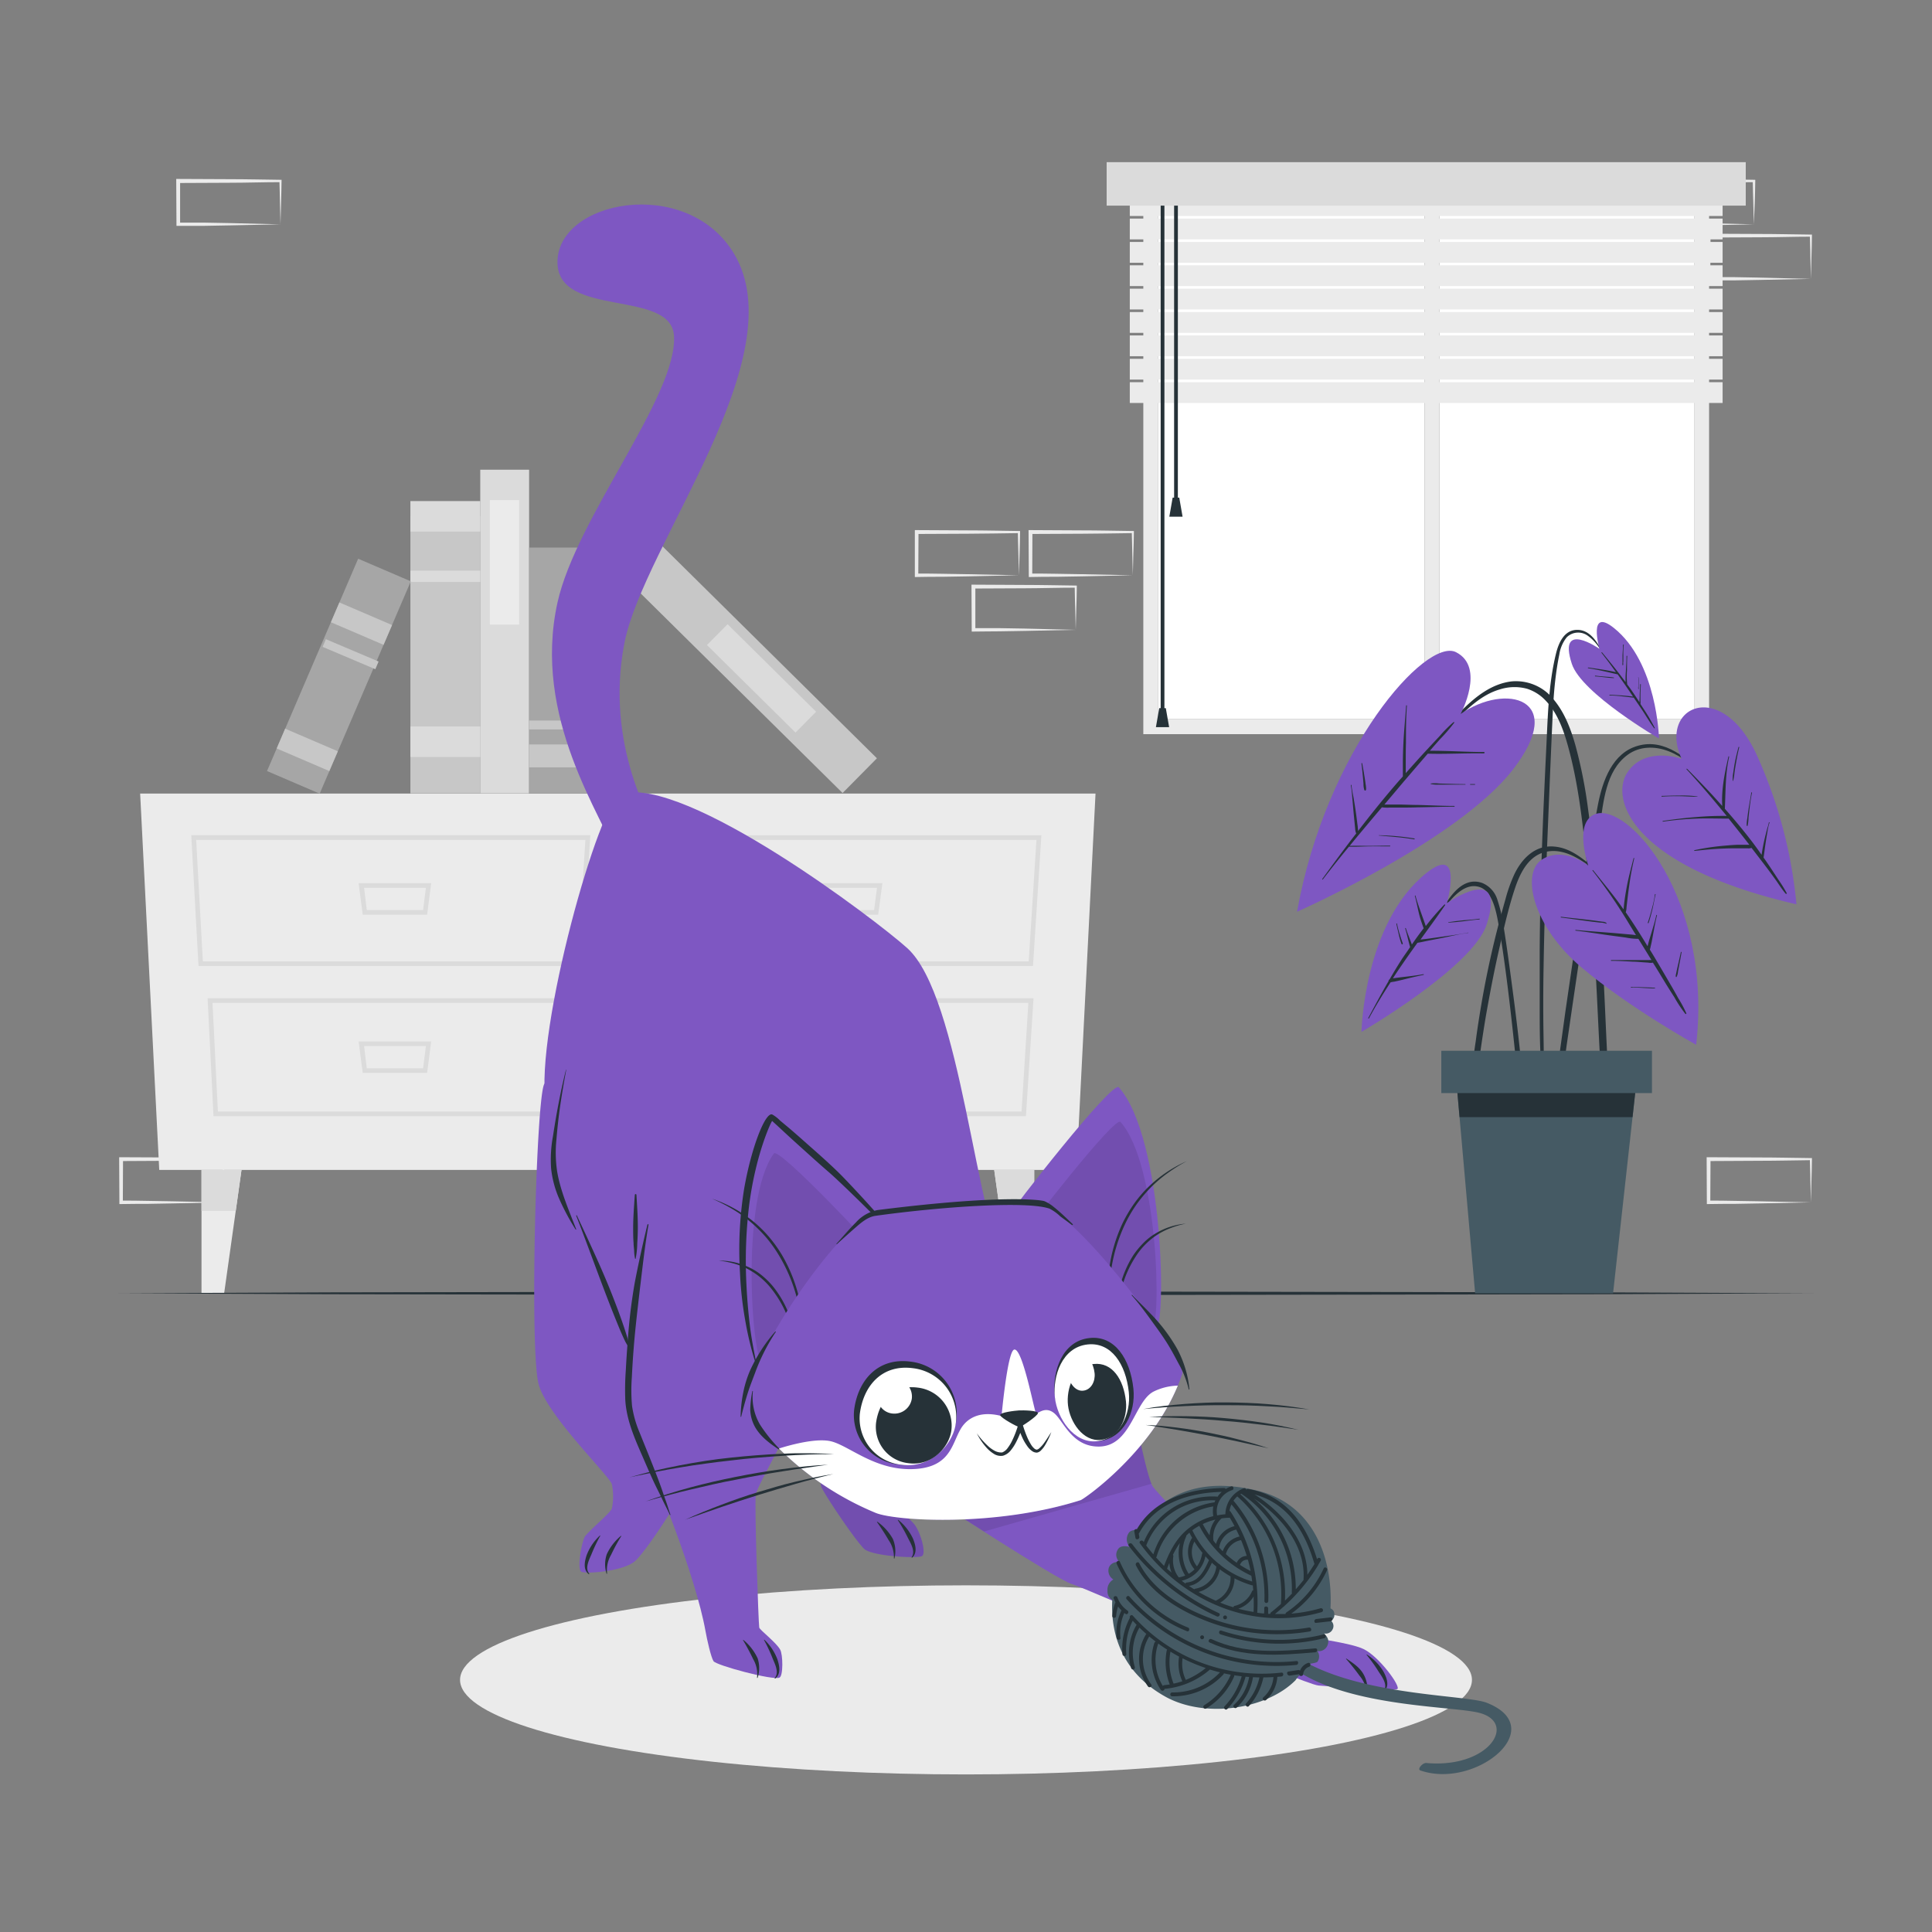 <svg xmlns="http://www.w3.org/2000/svg" viewBox="0 0 500 500"><rect x="0" y="0" width="500" height="500" fill="#808080" stroke="none"/><g id="freepik--background-complete--inject-29"><path d="M72.59,297.06l-13.12.27-6.66.12c-2.23,0-4.47,0-6.7.05h-.44v-.45l-.06-11.19v-.51h.5l13.24.06c4.42,0,8.83.11,13.24.16h.28v.27c0,1.9-.09,3.78-.13,5.65Zm0,0-.14-5.66c0-1.86-.11-3.7-.13-5.53l.27.27c-4.41.05-8.82.16-13.24.16l-13.24.07.5-.5,0,11.19-.45-.45c2.18,0,4.36,0,6.55.06l6.58.11Z" style="fill:#ebebeb"></path><path d="M57.82,311.17l-13.12.27-6.66.12c-2.23,0-4.47,0-6.7.05H30.9v-.45L30.84,300v-.51h.5l13.24.06c4.41,0,8.83.11,13.24.16h.28V300c0,1.9-.08,3.78-.13,5.65Zm0,0-.14-5.66c0-1.86-.11-3.7-.13-5.53l.27.27c-4.41.05-8.83.16-13.24.16l-13.24.07.5-.5-.05,11.19-.45-.45c2.18,0,4.36,0,6.55.06l6.58.11Z" style="fill:#ebebeb"></path><path d="M293.17,148.88l-13.12.28-6.66.11c-2.23,0-4.47,0-6.7.06h-.44v-.45l-.06-11.19v-.5h.5l13.24.07c4.42,0,8.83.11,13.24.16h.28v.27c0,1.9-.09,3.79-.14,5.66Zm0,0-.14-5.65c0-1.86-.11-3.71-.13-5.54l.27.28c-4.41.05-8.82.15-13.24.16l-13.24.06.5-.5-.05,11.19-.45-.44c2.18,0,4.36,0,6.55.05l6.58.11Z" style="fill:#ebebeb"></path><path d="M278.4,163l-13.12.28-6.66.11c-2.23.05-4.47,0-6.7.06h-.44V163l-.06-11.19v-.5h.5l13.24.07c4.41,0,8.83.11,13.24.16h.28v.27c0,1.9-.08,3.79-.13,5.66Zm0,0-.14-5.65c-.05-1.86-.11-3.71-.13-5.54l.27.28c-4.41,0-8.83.15-13.24.16l-13.24.06.5-.5,0,11.19-.45-.44c2.18,0,4.36,0,6.55,0l6.58.11Z" style="fill:#ebebeb"></path><path d="M263.69,148.88l-13.13.28-6.66.11c-2.22,0-4.46,0-6.69.06h-.45v-.45l0-11.19v-.5h.5l13.24.07c4.41,0,8.82.11,13.24.16H264v.27c0,1.9-.09,3.79-.13,5.66Zm0,0-.14-5.65c-.05-1.86-.12-3.71-.14-5.54l.28.28c-4.42.05-8.83.15-13.24.16l-13.24.06.5-.5-.06,11.19-.44-.44c2.18,0,4.35,0,6.54.05l6.58.11Z" style="fill:#ebebeb"></path><path d="M468.66,311.17l-13.13.27-6.66.12c-2.22,0-4.46,0-6.69.05h-.45v-.45L441.68,300v-.51h.5l13.24.06c4.41,0,8.83.11,13.24.16h.27V300c0,1.9-.08,3.78-.13,5.65Zm0,0-.14-5.66c0-1.86-.12-3.7-.13-5.53l.27.27c-4.41.05-8.83.16-13.24.16l-13.24.07.5-.5-.06,11.19-.44-.45c2.18,0,4.36,0,6.54.06l6.58.11Z" style="fill:#ebebeb"></path><path d="M453.89,58.06l-13.13.27-6.66.12c-2.22,0-4.46,0-6.69,0H427v-.44l0-11.19v-.51h.51l13.24.06c4.41,0,8.82.11,13.24.16h.27v.27c0,1.89-.09,3.78-.13,5.65Zm0,0-.14-5.66c-.05-1.86-.12-3.7-.14-5.53l.28.27c-4.42,0-8.83.16-13.24.16l-13.24.06.5-.49-.06,11.19-.44-.45c2.18,0,4.35,0,6.54,0l6.58.12Z" style="fill:#ebebeb"></path><path d="M468.66,72.17l-13.13.27-6.66.12c-2.22,0-4.46,0-6.69,0h-.45v-.45L441.68,61v-.51h.5l13.24.06c4.41,0,8.83.11,13.24.16h.27V61c0,1.89-.08,3.78-.13,5.65Zm0,0-.14-5.66c0-1.86-.12-3.7-.13-5.53l.27.27c-4.41,0-8.83.16-13.24.16l-13.24.06.5-.49-.06,11.18-.44-.44c2.18,0,4.36,0,6.54,0l6.58.12Z" style="fill:#ebebeb"></path><path d="M72.59,58.06l-13.12.27-6.66.12c-2.23,0-4.47,0-6.7,0h-.44v-.44l-.06-11.19v-.51h.5l13.24.06c4.42,0,8.83.11,13.24.16h.28v.27c0,1.89-.09,3.78-.13,5.65Zm0,0-.14-5.66c0-1.86-.11-3.7-.13-5.53l.27.27c-4.41,0-8.82.16-13.24.16l-13.24.06.5-.49,0,11.19-.45-.45c2.18,0,4.36,0,6.55,0l6.58.12Z" style="fill:#ebebeb"></path><polygon points="41.21 302.77 278.59 302.77 283.52 205.37 36.27 205.37 41.21 302.77" style="fill:#ebebeb"></polygon><path d="M267.34,250H168.1l-1.86-33.82H269.51Zm-98.11-1.2h97l2-31.42H167.5Z" style="fill:#dbdbdb"></path><path d="M265.51,288.86H172l-1.52-30.52h97Zm-92.39-1.2h91.26l1.76-28.13H171.72Z" style="fill:#dbdbdb"></path><path d="M227.27,236.72H210.6l-1-8.16h18.77Zm-15.62-1.2h14.57l.74-5.76H210.91Z" style="fill:#dbdbdb"></path><path d="M227.27,277.67H210.6l-1-8.15h18.77Zm-15.62-1.19h14.57l.74-5.76H210.91Z" style="fill:#dbdbdb"></path><path d="M150.61,250H51.37L49.5,216.14H152.78Zm-98.11-1.2h97l2-31.42H50.77Z" style="fill:#dbdbdb"></path><path d="M148.77,288.86H55.25l-1.52-30.52h97Zm-92.38-1.2h91.26l1.76-28.13H55Z" style="fill:#dbdbdb"></path><path d="M110.54,236.72H93.87l-1.06-8.16h18.78Zm-15.62-1.2h14.57l.74-5.76h-16Z" style="fill:#dbdbdb"></path><path d="M110.54,277.67H93.87l-1.06-8.15h18.78Zm-15.62-1.19h14.57l.74-5.76h-16Z" style="fill:#dbdbdb"></path><polygon points="62.5 302.77 61.01 313.38 58.01 334.7 52.15 334.7 52.15 302.77 62.5 302.77" style="fill:#ebebeb"></polygon><polygon points="62.5 302.77 61.01 313.38 52.15 313.38 52.15 302.77 62.5 302.77" style="fill:#dbdbdb"></polygon><polygon points="257.3 302.77 258.79 313.38 261.79 334.7 267.65 334.7 267.65 302.77 257.3 302.77" style="fill:#ebebeb"></polygon><polygon points="257.3 302.77 258.79 313.38 267.65 313.38 267.65 302.77 257.3 302.77" style="fill:#dbdbdb"></polygon><rect x="79.35" y="160.38" width="71.81" height="18.08" transform="translate(284.67 54.17) rotate(90)" style="fill:#c7c7c7"></rect><rect x="111.31" y="124.58" width="7.89" height="18.08" transform="translate(248.87 18.37) rotate(90)" style="fill:#dbdbdb"></rect><rect x="113.79" y="140.1" width="2.93" height="18.08" transform="translate(264.39 33.89) rotate(90)" style="fill:#dbdbdb"></rect><rect x="111.31" y="182.92" width="7.89" height="18.08" transform="translate(307.21 76.71) rotate(90)" style="fill:#dbdbdb"></rect><rect x="88.73" y="157.12" width="83.77" height="12.64" transform="translate(294.05 32.83) rotate(90)" style="fill:#dbdbdb"></rect><rect x="114.45" y="141.75" width="32.22" height="7.58" transform="translate(276.1 14.98) rotate(90)" style="fill:#ebebeb"></rect><rect x="150.85" y="164.97" width="83.77" height="12.64" transform="translate(176.07 -86.02) rotate(44.67)" style="fill:#c7c7c7"></rect><rect x="181" y="171.77" width="32.22" height="7.58" transform="translate(180.33 -87.86) rotate(44.67)" style="fill:#dbdbdb"></rect><rect x="115.84" y="162.79" width="63.63" height="21.46" transform="translate(321.18 25.87) rotate(90)" style="fill:#a6a6a6"></rect><rect x="144.69" y="184.9" width="5.93" height="21.46" transform="translate(343.29 47.97) rotate(90)" style="fill:#c7c7c7"></rect><rect x="146.51" y="176.89" width="2.3" height="21.46" transform="translate(335.28 39.97) rotate(90)" style="fill:#c7c7c7"></rect><rect x="57.82" y="167.56" width="59.8" height="14.83" transform="translate(283.1 163.4) rotate(113.23)" style="fill:#a6a6a6"></rect><rect x="76.73" y="186.65" width="5.57" height="14.83" transform="translate(289.21 197.54) rotate(113.23)" style="fill:#c7c7c7"></rect><rect x="90.76" y="153.97" width="5.57" height="14.83" transform="translate(278.75 139.09) rotate(113.23)" style="fill:#c7c7c7"></rect><rect x="89.44" y="161.03" width="2.16" height="14.83" transform="matrix(-0.39, 0.92, -0.92, -0.39, 281.01, 151.72)" style="fill:#c7c7c7"></rect><path d="M295.89,42.72V190H442.31V42.72ZM438.45,186.09H299.75V46.58h138.7Z" style="fill:#ebebeb"></path><polygon points="438.45 46.58 438.45 186.09 372.53 186.09 372.53 47.59 368.68 47.59 368.68 186.09 299.75 186.09 299.75 46.58 438.45 46.58" style="fill:#fff"></polygon><rect x="368.68" y="47.59" width="3.85" height="140.43" style="fill:#ebebeb"></rect><rect x="292.39" y="50.52" width="153.42" height="5.38" transform="translate(738.2 106.42) rotate(180)" style="fill:#ebebeb"></rect><rect x="292.39" y="56.57" width="153.42" height="5.38" transform="translate(738.2 118.52) rotate(180)" style="fill:#ebebeb"></rect><rect x="292.39" y="62.62" width="153.42" height="5.38" transform="translate(738.2 130.62) rotate(180)" style="fill:#ebebeb"></rect><rect x="292.39" y="68.67" width="153.42" height="5.38" transform="translate(738.2 142.71) rotate(180)" style="fill:#ebebeb"></rect><rect x="292.39" y="74.72" width="153.42" height="5.38" transform="translate(738.2 154.81) rotate(180)" style="fill:#ebebeb"></rect><rect x="292.39" y="80.77" width="153.42" height="5.38" transform="translate(738.2 166.91) rotate(180)" style="fill:#ebebeb"></rect><rect x="292.39" y="86.81" width="153.42" height="5.38" transform="translate(738.2 179) rotate(180)" style="fill:#ebebeb"></rect><rect x="292.39" y="92.86" width="153.42" height="5.38" transform="translate(738.2 191.1) rotate(180)" style="fill:#ebebeb"></rect><rect x="292.39" y="98.91" width="153.42" height="5.38" transform="translate(738.2 203.2) rotate(180)" style="fill:#ebebeb"></rect><rect x="303.86" y="49.43" width="0.97" height="79.79" style="fill:#263238"></rect><polygon points="302.62 133.72 306.05 133.72 305.19 128.79 303.48 128.79 302.62 133.72" style="fill:#263238"></polygon><rect x="300.38" y="49.43" width="0.97" height="135.14" style="fill:#263238"></rect><polygon points="299.15 188.19 302.57 188.19 301.71 183.27 300.01 183.27 299.15 188.19" style="fill:#263238"></polygon><rect x="286.4" y="41.96" width="165.4" height="11.25" transform="translate(738.2 95.18) rotate(180)" style="fill:#dbdbdb"></rect></g><g id="freepik--Shadow--inject-29"><ellipse cx="250" cy="434.75" rx="130.94" ry="24.47" style="fill:#ebebeb"></ellipse></g><g id="freepik--Floor--inject-29"><polygon points="30.62 334.7 85.47 334.46 140.31 334.37 250 334.2 359.69 334.37 414.53 334.46 469.38 334.7 414.53 334.95 359.69 335.04 250 335.2 140.31 335.03 85.47 334.95 30.62 334.7" style="fill:#263238"></polygon></g><g id="freepik--Plant--inject-29"><path d="M441.5,201c-4.6-4.51-10.55-10-17.58-8-6.62,1.82-9.15,9.05-10.34,15.07-1.52,7.75-2.71,15.59-3.94,23.39s-2.42,15.79-3.55,23.69q-1,6.69-1.9,13.38l-.93,6.69c-.3,2.19-.67,4.38-.79,6.59,0,.7,1.07.8,1.22.13.85-3.72,1.2-7.59,1.75-11.37s1.1-7.59,1.66-11.39q1.65-11.31,3.38-22.62T414,213.93c1-6.39,1.51-14.33,7.17-18.54,3.1-2.31,7.07-2.34,10.59-1,3.72,1.42,6.7,4.09,9.62,6.73C441.46,201.21,441.59,201.07,441.5,201Z" style="fill:#263238"></path><path d="M435.2,196.38s-9.4-3.38-14,3.48.9,24.32,43.72,34.17a120.89,120.89,0,0,0-10.3-38.71C445.4,175.3,429.05,182.88,435.2,196.38Z" style="fill:#7E57C2"></path><path d="M462.42,231.17a34.5,34.5,0,0,0-2.15-3.47c-.72-1.1-1.44-2.2-2.17-3.3-.55-.82-1.11-1.63-1.68-2.45,0-.2.05-.4.08-.61l.15-1.11c.1-.8.22-1.61.34-2.41s.25-1.59.4-2.39a13.33,13.33,0,0,1,.56-2.52c.06-.12-.17-.19-.18,0a9.94,9.94,0,0,1-.39,1.42c-.1.36-.19.72-.28,1.08-.21.81-.41,1.63-.59,2.45s-.31,1.51-.44,2.27c-.07.37-.12.73-.17,1.1-.76-1.09-1.54-2.17-2.34-3.23-2.28-3-4.68-5.87-7.17-8.69,0,0,0,0,0-.07.22-4.5.11-9,1.11-13.38,0-.12-.15-.19-.18-.07-.94,4.15-1.87,8.51-1.6,12.8-.89-1-1.8-2-2.71-3q-3.14-3.36-6.38-6.61c-.09-.08-.23,0-.14.13,3.61,3.89,7,7.93,10.37,12.05a75.79,75.79,0,0,0-7.83.29c-2.9.22-5.78.59-8.67,1-.12,0-.08.21,0,.19a81,81,0,0,1,8.66-.78c2.79-.11,5.57,0,8.36,0q2.7,3.36,5.35,6.76h-.4c-.66,0-1.31,0-2,0-1.3,0-2.6.12-3.9.23a60.37,60.37,0,0,0-7.91,1.18.1.1,0,0,0,0,.19c2.63-.3,5.27-.54,7.91-.63,1.27-.05,2.53-.05,3.79-.05.66,0,1.31,0,2,0a2.54,2.54,0,0,0,1.08-.1c1.15,1.49,2.31,3,3.45,4.49.91,1.2,1.8,2.4,2.68,3.62s1.72,2.6,2.72,3.76C462.34,231.37,462.47,231.27,462.42,231.17Z" style="fill:#263238"></path><path d="M439.3,206.11a29.17,29.17,0,0,0-4.58-.23c-1.53,0-3.06.05-4.59.1a.1.1,0,1,0,0,.19c1.55-.11,3.09-.13,4.65-.11s3,.16,4.49.12C439.34,206.18,439.35,206.12,439.3,206.11Z" style="fill:#263238"></path><path d="M452.74,209.56c.17-1.46.36-2.93.67-4.37a.1.1,0,1,0-.19,0c-.22,1.44-.5,2.87-.71,4.31-.11.72-.21,1.44-.29,2.16a10.05,10.05,0,0,0-.18,2,.13.13,0,0,0,.25,0,11.48,11.48,0,0,0,.22-2C452.58,211,452.66,210.25,452.74,209.56Z" style="fill:#263238"></path><path d="M449.92,193.35c-.37,1.43-.74,2.87-1,4.32-.13.73-.24,1.47-.34,2.21a8.74,8.74,0,0,0-.15,2.16.06.06,0,0,0,.12,0,13,13,0,0,0,.33-2.06q.15-1.06.33-2.13c.26-1.49.53-3,.9-4.44C450.13,193.3,450,193.23,449.92,193.35Z" style="fill:#263238"></path><path d="M394.16,280.2c-.23-2.69-.5-5.39-.78-8.08-.56-5.33-1.22-10.65-1.93-16s-1.4-10.61-2.25-15.89a39.7,39.7,0,0,0-1.63-7.22,6.84,6.84,0,0,0-4-4.51c-5-1.74-8.43,3.49-10.47,7.18a.1.1,0,0,0,.17.1c1.22-1.75,4.59-6.67,8.41-6.44,2.57.15,4.63,2,5.86,8.39,3.08,16,5.85,48.4,6.17,50.52.17,1.12,1,1.08,1-.13C394.7,285.5,394.39,282.84,394.16,280.2Z" style="fill:#263238"></path><path d="M374.46,233.73s4.4-15.55-5.33-7.78c-16.21,12.94-16.78,41.1-16.78,41.1s28.8-16.74,32.39-27.77C390.07,222.84,374.46,233.73,374.46,233.73Z" style="fill:#7E57C2"></path><path d="M379.91,241.36c-2.26.46-4.55.76-6.83,1.08l-3.25.46c-.73.1-1.46.17-2.2.26,2.15-3,4.31-5.9,6.37-8.92.08-.11-.1-.23-.2-.14a67.28,67.28,0,0,0-4.81,5.56c-.42-1.21-.85-2.41-1.28-3.61-.49-1.39-1-2.78-1.37-4.21a.09.09,0,0,0-.18,0c.39,1.43.67,2.88,1,4.31s.79,2.74,1.28,4.09c-1.06,1.37-2.07,2.77-3.05,4.19-.5-1.41-1.11-2.77-1.55-4.19a.09.09,0,1,0-.18.05c.51,1.58.79,3.22,1.28,4.81-.66,1-1.33,1.93-2,2.91-1.16,1.79-2.26,3.62-3.33,5.47a.42.42,0,0,0-.25.43c-1.82,3.15-3.55,6.34-5.26,9.57a.1.1,0,0,0,.17.09c1.71-3.18,3.61-6.28,5.59-9.33h0a4.48,4.48,0,0,1,.94-.18l1-.22c.74-.16,1.48-.35,2.22-.54,1.46-.36,2.91-.7,4.39-1,.12,0,.07-.21-.06-.18-1.74.33-3.49.53-5.25.73-.83.1-1.66.2-2.49.33l-.12,0c1-1.57,2.08-3.13,3.15-4.68s2.12-3,3.2-4.51c1-.14,2-.4,3-.59l3.35-.65c2.23-.45,4.45-1,6.69-1.32C380.09,241.52,380,241.33,379.91,241.36Z" style="fill:#263238"></path><path d="M362.6,242.89l-.39-1.24a25.37,25.37,0,0,1-.66-2.6c0-.12-.21-.07-.18,0,.18.88.39,1.76.59,2.63a17.85,17.85,0,0,0,.75,2.59.17.17,0,0,0,.33-.1C362.92,243.77,362.74,243.33,362.6,242.89Z" style="fill:#263238"></path><path d="M382.86,237.76c-1.31.2-2.64.29-4,.4s-2.64.3-4,.5c-.07,0-.07.12,0,.12,1.33-.09,2.64-.2,4-.37s2.64-.37,4-.46C383,237.94,383,237.74,382.86,237.76Z" style="fill:#263238"></path><path d="M415.36,260.52c-.51-11.45-1.24-22.88-2.39-34.28-.57-5.68-1.21-11.36-2-17a122.91,122.91,0,0,0-3.28-16.46c-1.18-4.12-2.73-8.25-5.48-11.6a12.44,12.44,0,0,0-11.07-4.83c-5,.62-9.05,3.77-12.54,7.2-3.91,3.85-7.5,8.05-11.12,12.17-.92,1-1.83,2.09-2.73,3.14-.08.09.06.23.14.13,3.54-4.07,7.23-8,11.08-11.81,3.56-3.5,7.23-7.32,12.17-8.76a12.48,12.48,0,0,1,7.06-.17A11.25,11.25,0,0,1,400,181.3c2.78,2.89,4.34,6.8,5.45,10.59,3.08,10.52,4.18,21.55,5.32,32.42,1.16,11,1.95,22.11,2.5,33.2s1,22.31,2.07,33.42c.13,1.37.31,2.74.48,4.1.12.92,1.55.92,1.47,0C416.4,283.51,415.87,272,415.36,260.52Z" style="fill:#263238"></path><path d="M378,184.78s6.53-12.1-1.19-16-33.58,25-41.14,67.18c0,0,41.76-18.47,55.94-36.88S389.69,176.63,378,184.78Z" style="fill:#7E57C2"></path><path d="M384.1,194.62c-4.69,0-9.37-.35-14.06-.32.87-1,1.75-2,2.64-3a43.62,43.62,0,0,0,3.67-4.26c.06-.1-.08-.24-.17-.16a33.15,33.15,0,0,0-3.55,3.56q-1.77,1.88-3.51,3.76c-1.8,1.94-3.55,3.91-5.31,5.89v-3c0-1.6,0-3.19.05-4.78,0-3.23,0-6.47.25-9.69,0-.12-.19-.12-.2,0-.22,3.23-.55,6.45-.71,9.7-.08,1.59-.12,3.18-.14,4.77,0,.83,0,1.65,0,2.47,0,.45,0,.92,0,1.38-.27.31-.55.61-.83.92-3.74,4.28-7.3,8.71-10.77,13.21,0-.24,0-.5-.06-.74,0-.5-.11-1-.16-1.49-.13-1.08-.27-2.15-.43-3.22s-.31-2-.48-3-.47-2.27-.56-3.41a.09.09,0,1,0-.18,0,30.42,30.42,0,0,1,.39,3.44c.1,1,.19,2.06.28,3.09s.19,2.07.3,3.1c.05.5.09,1,.15,1.49q0,.38.09.75a1.28,1.28,0,0,0,.2.59c-.6.78-1.2,1.55-1.79,2.33-2.37,3.13-4.69,6.3-7,9.47-.08.1.06.23.14.13q3.3-4.31,6.76-8.48c1.72.07,3.47-.06,5.19-.08s3.62,0,5.43,0a.1.1,0,0,0,0-.19c-1.82,0-3.63.06-5.44.06-1.65,0-3.33-.07-5,0,2-2.46,4.06-4.89,6.1-7.33l2.24-2.65a10.52,10.52,0,0,0,2.1.07h2.47c1.54,0,3.08,0,4.63-.06,3.18-.05,6.37-.16,9.56-.17a.1.1,0,0,0,0-.19c-3.2,0-6.39-.18-9.58-.26-1.54,0-3.09-.09-4.63-.11l-2.47,0c-.47,0-1,0-1.43,0,1.76-2.07,3.51-4.16,5.26-6.23a.18.18,0,0,0,.1-.11c1.71-2,3.42-4,5.16-6,.23-.28.47-.55.71-.82,4.87.15,9.72-.17,14.59-.07C384.23,194.82,384.23,194.62,384.1,194.62Z" style="fill:#263238"></path><path d="M381.7,202.92h-1.13a.09.09,0,1,0,0,.17h1.14A.1.1,0,0,0,381.7,202.92Z" style="fill:#263238"></path><path d="M379.18,202.93c-1.51,0-3-.05-4.51-.09l-2.26-.07a8.2,8.2,0,0,0-2.1,0,.07.07,0,0,0,0,.14,7.74,7.74,0,0,0,2.1.15l2.25,0c1.5,0,3,0,4.51,0C379.31,203.13,379.3,202.94,379.18,202.93Z" style="fill:#263238"></path><path d="M366.05,217a63.6,63.6,0,0,0-9.24-.84s0,.07,0,.07c3.06.29,6.14.46,9.18,1C366.12,217.23,366.17,217,366.05,217Z" style="fill:#263238"></path><path d="M353.5,203.59c0-.27-.07-.54-.1-.8-.08-.61-.17-1.21-.27-1.81-.18-1.15-.38-2.29-.6-3.43,0-.11-.2-.08-.19,0,.15,1.18.27,2.36.38,3.54.06.58.1,1.17.15,1.75a4.82,4.82,0,0,0,.24,1.65.22.22,0,0,0,.4-.06A2.31,2.31,0,0,0,353.5,203.59Z" style="fill:#263238"></path><path d="M415,169.24c-1.5-2.78-3.4-6.45-7.13-6.22-3.08.19-4.47,3.33-5.13,5.93-2,8-2.17,16.52-2.57,24.75-.84,17.41-1.59,34.83-1.7,52.26,0,4.83,0,9.66,0,14.49s0,9.88.35,14.8a.36.36,0,0,0,.72,0c0-4.21-.12-8.43-.14-12.64s0-8.23.08-12.34q.21-12.5.67-25c.31-8.28.67-16.55,1-24.82.18-4.14.35-8.27.54-12.4s.35-8,.81-12c.26-2.23.59-4.46,1.05-6.66a9.27,9.27,0,0,1,1.93-4.47,4.21,4.21,0,0,1,5.44-.39,11.48,11.48,0,0,1,3.86,4.82C414.84,169.46,415,169.35,415,169.24Z" style="fill:#263238"></path><path d="M413.94,167.92s-3.07-10.84,3.71-5.42c11.29,9,11.69,28.63,11.69,28.63s-20.07-11.66-22.56-19.35C403.06,160.33,413.94,167.92,413.94,167.92Z" style="fill:#7E57C2"></path><path d="M425.12,183.09c-.18-.3-.38-.59-.57-.89a5.78,5.78,0,0,0,0-.93c0-.46,0-.93,0-1.39,0-.92.06-1.83.1-2.75,0-.12-.18-.12-.19,0,0,.89-.08,1.79-.11,2.69,0,.45,0,.9-.05,1.35,0,.17,0,.37,0,.58q-1.18-1.84-2.44-3.63l-.74-1a19.92,19.92,0,0,1-.06-3.54c0-1.26,0-2.52.07-3.77,0-.13-.19-.12-.19,0,0,1.31-.1,2.62-.17,3.93a26.11,26.11,0,0,0-.07,2.8c-1.94-2.64-4-5.18-6.08-7.7-.07-.09-.22,0-.15.12,1.29,1.63,2.53,3.3,3.74,5-2.36-.55-4.77-.86-7.16-1.21-.13,0-.17.17,0,.19,2.54.38,5,1,7.54,1.57,0,0,0,0,.05,0q1.44,2,2.85,4.08c.39.56.76,1.12,1.14,1.68l-.11,0-.78-.1c-.55-.07-1.11-.11-1.66-.16-1.16-.09-2.32-.15-3.48-.21-.12,0-.12.19,0,.19,1.14,0,2.27.11,3.4.24l1.8.21.78.1.23,0,1.93,2.84c1.14,1.68,2.15,3.47,3.36,5.09.07.1.2,0,.15-.1A52.16,52.16,0,0,0,425.12,183.09Z" style="fill:#263238"></path><path d="M420.12,170.85c0-.42,0-.84,0-1.26a19.73,19.73,0,0,1,.11-2.66.1.1,0,1,0-.19,0c0,.88-.1,1.76-.14,2.63,0,.44,0,.88,0,1.32,0,.2,0,.4,0,.61a1.84,1.84,0,0,0,0,.62.09.09,0,0,0,.17,0,1.87,1.87,0,0,0,0-.58C420.12,171.29,420.12,171.07,420.12,170.85Z" style="fill:#263238"></path><path d="M417.64,175.34c-.74-.13-1.51-.17-2.26-.23s-1.66-.14-2.48-.25a.1.1,0,1,0,0,.19c1.58.1,3.16.38,4.74.44C417.71,175.49,417.73,175.35,417.64,175.34Z" style="fill:#263238"></path><path d="M424,175.4a1.18,1.18,0,0,1,0,.42v.35c0,.25,0,.51,0,.76s0,.5,0,.76a1.63,1.63,0,0,0,0,.66.05.05,0,0,0,.08,0,.85.85,0,0,0,0-.32v-1.1c0-.26,0-.51,0-.76v-.35c0-.11,0-.33,0-.42S423.82,175.22,424,175.4Z" style="fill:#263238"></path><path d="M415.41,227c-4.22-3.17-8-7.72-13.68-7.94-4.69-.19-8,3.34-9.85,7.27a39.77,39.77,0,0,0-2.29,6.47q-1.27,4.44-2.4,8.93-2.2,8.82-3.75,17.8c-.57,3.34-1.1,6.68-1.53,10a84.52,84.52,0,0,0-1,10.28A.53.53,0,0,0,382,280c.57-2.8.81-5.7,1.22-8.54s.85-5.7,1.33-8.54c1-5.68,2.08-11.35,3.36-17,1.21-5.31,2.4-10.7,4.11-15.87,1.23-3.71,3.2-8,7.2-9.36,6.09-2,11.62,3.12,16.08,6.47C415.38,227.25,415.51,227.11,415.41,227Z" style="fill:#263238"></path><path d="M411.05,224s-3.89-11.11,1.73-13.29c8.44-3.26,30.51,21.6,26.19,59.68,0,0-17.06-9.39-29.65-20s-15.81-24.37-10.27-27.94S411.05,224,411.05,224Z" style="fill:#7E57C2"></path><path d="M436.42,262.24a30.12,30.12,0,0,0-2.05-3.84c-.72-1.31-1.45-2.61-2.21-3.89-1.46-2.51-2.92-5-4.42-7.51-.24-.4-.49-.8-.74-1.2,0-.15.06-.3.1-.44.08-.37.16-.74.25-1.11.18-.82.33-1.66.48-2.49.31-1.63.59-3.28,1-4.88,0-.12-.16-.16-.19,0-.35,1.62-.86,3.23-1.34,4.82-.24.79-.49,1.57-.7,2.36l-.21.82c-1.82-3-3.66-5.93-5.65-8.79a4,4,0,0,0,.2-1.22c.06-.56.13-1.11.19-1.67.15-1.25.29-2.51.48-3.76a71.85,71.85,0,0,1,1.33-7.29c0-.12-.16-.16-.19,0-.6,2.4-1.26,4.8-1.72,7.23-.22,1.19-.43,2.39-.59,3.59-.08.61-.15,1.21-.21,1.81,0,.18-.05.37-.07.55-.61-.86-1.22-1.73-1.86-2.57-1.95-2.56-4-5.06-6-7.55-.07-.1-.23,0-.15.11a135.29,135.29,0,0,1,9.59,14l1.65,2.69-.54-.07c-.72-.09-1.44-.13-2.15-.2-1.44-.13-2.87-.26-4.31-.37-2.87-.23-5.75-.41-8.62-.71a.1.1,0,0,0,0,.19c2.9.33,5.79.8,8.68,1.21l4.27.57a16.83,16.83,0,0,0,3.29.34l3.39,5.5a4.83,4.83,0,0,0-.76,0h-4.11c-1.85,0-3.7,0-5.55,0-.12,0-.1.19,0,.19,1.88,0,3.74.12,5.62.22.89,0,1.77.1,2.66.16l1.33.09a2.71,2.71,0,0,0,1.17,0c1,1.56,1.93,3.11,2.88,4.68s1.78,2.87,2.69,4.29a33.5,33.5,0,0,0,2.89,4.35C436.31,262.42,436.46,262.36,436.42,262.24Z" style="fill:#263238"></path><path d="M428.29,231.46a26.78,26.78,0,0,1-.76,3.62c-.31,1.23-.67,2.45-1.07,3.66a.12.12,0,1,0,.22.07q.57-1.8,1-3.63c.29-1.22.48-2.47.78-3.69C428.51,231.37,428.31,231.33,428.29,231.46Z" style="fill:#263238"></path><path d="M415.76,238.89a1.43,1.43,0,0,0-.93-.34l-1.61-.22c-1-.14-2-.25-3-.37-2.08-.24-4.16-.44-6.24-.7a.1.1,0,0,0,0,.19c2,.24,3.91.53,5.87.79.95.13,1.91.26,2.87.37l1.39.16a5,5,0,0,1,1.58.27C415.76,239.09,415.83,239,415.76,238.89Z" style="fill:#263238"></path><path d="M428.26,255.64c-1-.08-2-.11-2.95-.14l-1.49-.05-.71,0a4.79,4.79,0,0,1-.93-.05c-.14,0-.15.21,0,.19a4.22,4.22,0,0,1,.87,0l.77,0,1.49.09c1,.06,2,.12,2.95.12C428.37,255.85,428.38,255.65,428.26,255.64Z" style="fill:#263238"></path><path d="M434.27,251.38c.12-.55.22-1.11.32-1.67.21-1.1.41-2.2.61-3.3a.1.1,0,0,0-.19,0l-.72,3.21c-.13.53-.24,1.07-.36,1.6l-.15.75a2.09,2.09,0,0,0-.09.78c0,.09.15.17.21.07A3.92,3.92,0,0,0,434.27,251.38Z" style="fill:#263238"></path><polygon points="376.54 275.62 377.73 289.12 381.76 334.7 417.46 334.7 422.5 289.12 423.99 275.62 376.54 275.62" style="fill:#455a64"></polygon><polygon points="376.54 275.62 377.73 289.12 422.5 289.12 423.99 275.62 376.54 275.62" style="fill:#263238"></polygon><rect x="373" y="271.93" width="54.52" height="10.95" transform="translate(800.53 554.82) rotate(180)" style="fill:#455a64"></rect></g><g id="freepik--Cat--inject-29"><path d="M140.9,280.48c-2.1,2.57-3.94,69.76-1.44,78s18.29,23.48,18.89,25.65a15.39,15.39,0,0,1,0,6.26c-.24,1-5.21,5.11-6.87,7.11-.85,1-2.29,8.68-1,9.28s11.08-.12,14-2.89,10.3-14.23,11-16-1.28-14.34-1.79-16.87S189.94,332.6,190,319.91,145.29,275.12,140.9,280.48Z" style="fill:#7E57C2"></path><path d="M160.67,397.5a.06.06,0,0,1,.1.08c-1,1.57-1.85,3.2-2.65,4.86a7.67,7.67,0,0,0-1,4.78.08.08,0,0,1-.16,0,8.11,8.11,0,0,1,.08-5A13.71,13.71,0,0,1,160.67,397.5Z" style="fill:#263238"></path><path d="M155.26,397.39a.06.06,0,0,1,.09.07,42,42,0,0,0-2.29,4.81c-.59,1.38-1.71,3.51-.63,4.9.18.24,0,.31-.2.11-1.38-1.2-.9-3.36-.38-4.87A13.47,13.47,0,0,1,155.26,397.39Z" style="fill:#263238"></path><path d="M247.12,277.32c2.1,2.57,3.94,69.76,1.44,78.05S230.27,378.84,229.67,381a15.44,15.44,0,0,0,0,6.27c.24,1,5.7,5.7,6.87,7.11,1.67,2,3.33,7.77,2,8.37s-13.14,0-15-2c-2.77-2.89-10.31-14.22-11-16s1.29-14.35,1.79-16.88-16.27-38.43-16.29-51.12S242.73,272,247.12,277.32Z" style="fill:#7E57C2"></path><g style="opacity:0.1"><path d="M247.12,277.32c2.1,2.57,3.94,69.76,1.44,78.05S230.27,378.84,229.67,381a15.44,15.44,0,0,0,0,6.27c.24,1,5.7,5.7,6.87,7.11,1.67,2,3.33,7.77,2,8.37s-13.14,0-15-2c-2.77-2.89-10.31-14.22-11-16s1.29-14.35,1.79-16.88-16.27-38.43-16.29-51.12S242.73,272,247.12,277.32Z"></path></g><path d="M227.06,393.82c-.05,0-.13,0-.09.09,1.06,1.51,2.07,3.06,3,4.67a7.68,7.68,0,0,1,1.37,4.69.08.08,0,0,0,.16,0,8.08,8.08,0,0,0-.43-5A13.63,13.63,0,0,0,227.06,393.82Z" style="fill:#263238"></path><path d="M232.46,393.33c-.06,0-.14,0-.1.09a41.61,41.61,0,0,1,2.63,4.63c.68,1.34,1.95,3.38,1,4.85-.17.25,0,.31.2.1,1.3-1.3.67-3.42.05-4.89A13.75,13.75,0,0,0,232.46,393.33Z" style="fill:#263238"></path><path d="M240.71,387.4s32.61,21.33,36.67,22.54,59.56,25.85,63.84,26.27c1.73.17,19.31,1.47,20.39.93s-4.7-8.49-8.77-10.39-15.81-3-17.35-4-35.29-35.16-37.21-38.14-7-30.58-7-30.58Z" style="fill:#7E57C2"></path><path d="M348.45,429.24c-.06,0-.13,0-.08.09,1.21,1.39,2.38,2.83,3.46,4.33a7.66,7.66,0,0,1,1.85,4.53.09.09,0,0,0,.17,0,8.12,8.12,0,0,0-1-4.95C351.85,431.48,350.11,430.37,348.45,429.24Z" style="fill:#263238"></path><path d="M353.76,428.19c-.05-.05-.12,0-.08.09a41,41,0,0,1,3.1,4.33c.82,1.26,2.3,3.16,1.48,4.72-.14.27,0,.31.21.08,1.15-1.43.3-3.48-.47-4.87A13.55,13.55,0,0,0,353.76,428.19Z" style="fill:#263238"></path><path d="M298,384l-43.34,12.35c-7.49-4.77-13.91-9-13.91-9l50.59-33.35S295.88,379.05,298,384Z" style="opacity:0.1"></path><path d="M261.05,330.21c-8.49-14-12.32-72.34-26.29-84.87-8-7.21-57.19-44.59-74.07-39.91-5.51,1.53-22.35,61.36-19.46,80.16,3.24,21,17.22,55,23.67,63s45.08,3.86,51,7.12S261.05,330.21,261.05,330.21Z" style="fill:#7E57C2"></path><path d="M162.64,347.35a15.36,15.36,0,0,0-.51-1.88c-.35-1.17-.74-2.32-1.14-3.47-.79-2.27-1.64-4.51-2.51-6.74-1.75-4.47-3.71-8.86-5.72-13.23-1.14-2.5-2.31-5-3.47-7.48,0-.1-.21,0-.17.07,3.52,9,6.66,18.05,10.29,27,.51,1.25,1,2.49,1.56,3.73.24.56.5,1.11.76,1.66.34.73.83,1.34,1.11,2.1,0,.09.19.05.15-.05A9.35,9.35,0,0,1,162.64,347.35Z" style="fill:#263238"></path><path d="M144.19,303.18a33.25,33.25,0,0,1-.18-8.34c.23-2.83.54-5.66.94-8.47q.69-4.75,1.59-9.48c0-.05-.07-.07-.08,0-1.41,5.65-2.47,11.38-3.35,17.14a33.39,33.39,0,0,0-.48,8.41,26.54,26.54,0,0,0,2.07,7.76,61,61,0,0,0,4.27,8c.05.07.18,0,.15-.07C147.25,313.24,145.07,308.38,144.19,303.18Z" style="fill:#263238"></path><path d="M160.52,223.41c-4.82-12.53-22.83-37.66-16.24-67.49,4.88-22,31.08-53.51,30.15-69-.72-12.11-29.65-4.62-30.15-18.68-.58-16.38,33.39-23,45.65-2.65C206,92.3,166.55,141,161.6,166.41c-5.24,26.93,7.72,46.45,7.18,47.72S160.52,223.41,160.52,223.41Z" style="fill:#7E57C2"></path><path d="M165.61,332s-5.74,31-.27,41.4c4.17,8,14.7,34.57,17.23,48.65.41,2.31,1.41,6.76,2.08,7.85s15.41,5.05,17.08,4.27c1-.46.9-6,.18-7.24-1-1.85-5.31-5.11-5.42-5.73-.19-1-1.29-31.82-.88-34.48S208.79,363,210.7,353,167.55,328.85,165.61,332Z" style="fill:#7E57C2"></path><path d="M192.41,424.43a.06.06,0,0,0-.1.07c.94,1.59,1.82,3.22,2.61,4.89a7.68,7.68,0,0,1,1,4.79.08.08,0,0,0,.16,0,8.15,8.15,0,0,0,0-5A13.53,13.53,0,0,0,192.41,424.43Z" style="fill:#263238"></path><path d="M197.83,424.37c-.05-.05-.14,0-.1.07a41.39,41.39,0,0,1,2.25,4.83c.58,1.39,1.68,3.52.58,4.91-.18.23,0,.31.2.11,1.4-1.19.93-3.36.43-4.86A13.57,13.57,0,0,0,197.83,424.37Z" style="fill:#263238"></path><path d="M172.31,388.41c-.44-1.19-.82-2.4-1.25-3.6-.86-2.4-1.8-4.77-2.74-7.14s-1.84-4.55-2.75-6.83a28,28,0,0,1-2-7,45.58,45.58,0,0,1-.05-7.39c.12-2.52.28-5.05.48-7.57.39-5,1-10,1.57-15,.69-5.64,1.29-11.29,2.26-16.9a.14.14,0,0,0-.27-.07c-1.22,5-2.31,10-3.28,15a143.14,143.14,0,0,0-1.81,15q-.31,3.84-.51,7.69a69.71,69.71,0,0,0-.14,7.65c.28,5,2.24,9.59,4.22,14.12,1.15,2.62,2.26,5.27,3.49,7.85.62,1.29,1.29,2.55,1.89,3.85s1.34,2.63,1.94,4c0,.08.18,0,.15-.07C173.09,390.83,172.75,389.61,172.31,388.41Z" style="fill:#263238"></path><path d="M164.71,309.24a.21.21,0,0,0-.42,0c-.19,2.78-.41,5.58-.43,8.37,0,1.37,0,2.74.11,4.11,0,.66.11,1.33.15,2a10.41,10.41,0,0,0,.23,2,.08.08,0,0,0,.16,0,21.15,21.15,0,0,0,.41-3.9c.09-1.41.15-2.83.15-4.24C165.07,314.8,164.88,312,164.71,309.24Z" style="fill:#263238"></path><path d="M299,344c3,.1,2.22-49.55-9.45-62.61-1.68-1.87-28.1,32.1-28.47,33.25S292.75,343.77,299,344Z" style="fill:#7E57C2"></path><path d="M298.05,343.78c2.58.09,1.89-42.28-8.07-53.43-1.43-1.6-24,27.39-24.29,28.38S292.74,343.59,298.05,343.78Z" style="opacity:0.1"></path><path d="M288.9,340.7a36.38,36.38,0,0,1,.58-4,35.77,35.77,0,0,1,1-4,27.84,27.84,0,0,1,3.33-7.34,18.8,18.8,0,0,1,5.57-5.73,19,19,0,0,1,1.74-1,17.87,17.87,0,0,1,1.85-.81,22.89,22.89,0,0,1,3.92-1.14,17.85,17.85,0,0,0-7.8,2.52,15.33,15.33,0,0,0-3.26,2.57,20.86,20.86,0,0,0-2.63,3.23,27.14,27.14,0,0,0-3.26,7.59A30.81,30.81,0,0,0,288.9,340.7Z" style="fill:#263238"></path><path d="M287,339.85a42.75,42.75,0,0,1,0-5.88,47.26,47.26,0,0,1,.65-5.83A41.93,41.93,0,0,1,291.07,317a35.22,35.22,0,0,1,2.9-5.06,36.41,36.41,0,0,1,3.73-4.49,33.11,33.11,0,0,1,4.44-3.82,42.42,42.42,0,0,1,5-3.13,34.13,34.13,0,0,0-9.8,6.55,32.06,32.06,0,0,0-3.88,4.51,36.13,36.13,0,0,0-3,5.13,40.71,40.71,0,0,0-3.36,11.36A41.66,41.66,0,0,0,287,339.85Z" style="fill:#263238"></path><path d="M196.39,352.75c-3,.38-6.83-49.12,3.57-63.22,1.49-2,31,29.34,31.45,30.45S202.57,352,196.39,352.75Z" style="fill:#7E57C2"></path><path d="M197.29,352.45c-2.56.33-5.83-41.91,3-53.94,1.28-1.73,26.44,25,26.84,26S202.56,351.77,197.29,352.45Z" style="opacity:0.1"></path><path d="M231.54,319.67c-2-3-11.89-13.65-14.51-16.21s-5.55-5.14-8.39-7.64q-2.23-2-4.49-3.93L201.88,290a9.07,9.07,0,0,0-2-1.56c-1.8-.8-5.46,8.6-7.31,19.29a99.42,99.42,0,0,0-1.06,21.67,91.29,91.29,0,0,0,1.32,12.12,83.85,83.85,0,0,0,2.85,11.7.08.08,0,0,0,.15,0c-.7-3.45-1.38-6.9-1.79-10.38s-.7-6.89-.86-10.34a120.06,120.06,0,0,1,.72-20.77c1.74-13.31,5.81-21.73,5.94-21.62l2.18,2q2.08,1.95,4.21,3.87c2.73,2.46,5.45,4.94,8.23,7.34,2.95,2.53,14.24,13.55,16.8,16.6C231.38,320.05,231.67,319.87,231.54,319.67Z" style="fill:#263238"></path><path d="M206.11,348.54a36,36,0,0,0-1-4,34.9,34.9,0,0,0-1.34-3.84,28.11,28.11,0,0,0-4-7,19.06,19.06,0,0,0-6.08-5.18,17,17,0,0,0-1.83-.87c-.63-.22-1.26-.48-1.92-.64a23.34,23.34,0,0,0-4-.76,17.86,17.86,0,0,1,8,1.77,16,16,0,0,1,3.49,2.27,19.94,19.94,0,0,1,2.91,3,26.77,26.77,0,0,1,4,7.25A30.42,30.42,0,0,1,206.11,348.54Z" style="fill:#263238"></path><path d="M207.93,347.51a42.65,42.65,0,0,0-.51-5.86,46.39,46.39,0,0,0-1.19-5.74,41.75,41.75,0,0,0-4.49-10.77,35.94,35.94,0,0,0-3.36-4.77,37.36,37.36,0,0,0-4.13-4.12,33.33,33.33,0,0,0-4.78-3.39,43.6,43.6,0,0,0-5.24-2.65,34.13,34.13,0,0,1,10.37,5.61,32.68,32.68,0,0,1,4.28,4.12,35.84,35.84,0,0,1,3.48,4.83,40.17,40.17,0,0,1,4.41,11A41.54,41.54,0,0,1,207.93,347.51Z" style="fill:#263238"></path><path d="M279.66,388.24c.92-.29,19.9-13.46,26.32-32.74,1.09-3.28-23.79-37.59-35.86-43.87-6.09-3.17-42.21,2-44.38,2.69-8.48,2.71-33.36,38.16-32.2,49,.42,4,12.31,19.52,33.05,28.16C231.65,393.63,257.7,395.19,279.66,388.24Z" style="fill:#7E57C2"></path><path d="M200.62,344.61a41,41,0,0,0-6.56,10.21,28.11,28.11,0,0,0-1.76,5.82,34.85,34.85,0,0,0-.63,6,.08.08,0,0,0,.15,0c.47-1.95,1-3.87,1.59-5.78s1.31-3.71,2-5.55a50,50,0,0,1,5.37-10.62C200.86,344.64,200.7,344.52,200.62,344.61Z" style="fill:#263238"></path><path d="M201.63,374.85a39,39,0,0,1-4.94-6.16,14,14,0,0,1-1.84-8.62c0-.1-.14-.14-.15,0a26.83,26.83,0,0,0-.54,4.8,10,10,0,0,0,1.19,4.34c1.41,2.55,3.77,4.27,6.14,5.87C201.61,375.12,201.71,374.94,201.63,374.85Z" style="fill:#263238"></path><path d="M277.61,316.8c-1.57-1.48-3.09-3-4.79-4.35a10.39,10.39,0,0,0-2.48-1.57c-.92-.37-11.32-1.75-43.21,2.28a10,10,0,0,0-5.64,3.23c-1.75,1.73-3.32,3.64-5,5.47-.08.08,0,.18.11.11,1.57-1.41,3.14-2.83,4.73-4.22s3.29-2.83,5.27-3.1c16.43-2.29,39.05-3.92,45-1.86a11.52,11.52,0,0,1,2.79,2c1,.75,2,1.45,3,2.22C277.55,317.12,277.74,316.93,277.61,316.8Z" style="fill:#263238"></path><path d="M304.68,349.14a43.89,43.89,0,0,0-6.95-9.2c-1.55-1.63-3.19-3.16-4.72-4.81-.07-.07-.17,0-.11.12,1.68,1.9,3.21,3.93,4.71,6s2.82,3.85,4.12,5.86S304,351,305.07,353a25.3,25.3,0,0,1,2.57,6.55c0,.1.19.08.18,0A27.8,27.8,0,0,0,304.68,349.14Z" style="fill:#263238"></path><path d="M304.82,358.6c-7.28,17.58-24.29,29.38-25.16,29.64-22,7-48,5.4-53.07,3.28A77.78,77.78,0,0,1,201.73,375l-.1-.13s8.51-2.85,13.16-1.92,11.31,7.48,21.17,7.26,10.32-6.28,12.56-10.21c1-1.84,3.88-5.31,10.68-3.53,0,0,1.5-16.51,3.22-17.18,2.16-.83,5.26,16,5.69,16.4s2.24-1.92,4.66,0,4.55,8.68,11.54,8.68c8.46,0,9.2-11.69,14.29-14.26A15,15,0,0,1,304.82,358.6Z" style="fill:#fff"></path><path d="M282,346.28c6.53-.7,10.51,5.47,11.32,13.09.66,6.18-2.55,12.89-8.82,13.56s-10.94-6.33-11.55-12.12S274.85,347,282,346.28Z" style="fill:#263238"></path><path d="M281.49,347.94c6.14-.65,9.88,5.15,10.64,12.31.62,5.8-2.39,12.12-8.29,12.74S273.56,367.05,273,361.6,274.82,348.65,281.49,347.94Z" style="fill:#fff"></path><path d="M283.06,353c4.81-.51,7.73,4,8.33,9.64.48,4.54-1.88,9.48-6.49,10s-8-4.65-8.5-8.92S277.84,353.59,283.06,353Z" style="fill:#263238"></path><path d="M279.5,351c2.18-.23,3.51,1.83,3.78,4.38.22,2.06-.85,4.3-2.95,4.53s-3.65-2.12-3.86-4.05S277.13,351.25,279.5,351Z" style="fill:#fff"></path><path d="M235.66,352.39c-8.47-1.13-13.59,4.81-14.6,12.41A12.83,12.83,0,0,0,232.57,379c8.14,1.08,14.14-5.64,14.91-11.42A13.49,13.49,0,0,0,235.66,352.39Z" style="fill:#263238"></path><path d="M236.27,354.09c-8-1.06-12.78,4.52-13.73,11.67a12.05,12.05,0,0,0,10.82,13.32c7.65,1,13.3-5.3,14-10.73A12.66,12.66,0,0,0,236.27,354.09Z" style="fill:#fff"></path><path d="M237.47,359.11c-6.24-.83-10,3.54-10.75,9.13a9.45,9.45,0,0,0,8.48,10.44c6,.79,10.4-4.16,11-8.41A9.9,9.9,0,0,0,237.47,359.11Z" style="fill:#263238"></path><path d="M232,356.94c-2.83-.38-4.54,1.61-4.87,4.14a4.28,4.28,0,0,0,3.84,4.74,4.56,4.56,0,0,0,5-3.81A4.5,4.5,0,0,0,232,356.94Z" style="fill:#fff"></path><path d="M258.84,366.24c.13.7,4.53,3.11,5,3.09s4.7-2.89,4.78-3.6-3.92-.77-4.94-.71S258.72,365.54,258.84,366.24Z" style="fill:#263238"></path><path d="M272.08,370.62c-.65,1-1.31,2.07-2,3a8.07,8.07,0,0,1-1.19,1.27,1.28,1.28,0,0,1-.59.28,1.24,1.24,0,0,1-.56-.24,4.4,4.4,0,0,1-1-1.23,13.37,13.37,0,0,1-.81-1.55,28.53,28.53,0,0,1-1.22-3.35l-.61-2.09-.61,2.09a25.58,25.58,0,0,1-1.56,4.06,11,11,0,0,1-1.1,1.82,3.27,3.27,0,0,1-1.46,1.21l-.2,0-.21,0a2.59,2.59,0,0,1-.47-.05,3.87,3.87,0,0,1-1-.34,8.54,8.54,0,0,1-1.75-1.23,21.69,21.69,0,0,1-2.94-3.32,16.69,16.69,0,0,0,2.53,3.73,8.38,8.38,0,0,0,1.78,1.51,3.34,3.34,0,0,0,2.46.55,4.09,4.09,0,0,0,2.06-1.44,11.69,11.69,0,0,0,1.3-2,24.23,24.23,0,0,0,1.73-4.26h-1.22a24,24,0,0,0,1.37,3.5,13.7,13.7,0,0,0,1,1.65,4.94,4.94,0,0,0,1.44,1.44,2,2,0,0,0,1.15.3,1.86,1.86,0,0,0,1-.56,6.94,6.94,0,0,0,1.16-1.53A20.74,20.74,0,0,0,272.08,370.62Z" style="fill:#263238"></path><path d="M295.86,364.67c3.58-.36,7.16-.61,10.74-.77s7.18-.28,10.76-.23c1.8,0,3.59,0,5.38.05s3.59.13,5.38.23c3.59.15,7.16.5,10.75.81-1.78-.29-3.55-.59-5.34-.81s-3.58-.42-5.37-.56c-3.59-.31-7.19-.41-10.8-.45s-7.2.13-10.79.4c-1.79.14-3.59.32-5.38.52S297.62,364.33,295.86,364.67Z" style="fill:#263238"></path><path d="M297.37,366.72c1.62,0,3.24.07,4.86.14s3.24.12,4.85.21c3.23.16,6.46.35,9.68.65,1.62.11,3.23.28,4.84.43l4.82.55,2.41.29,2.4.34c1.61.19,3.2.5,4.81.71-3.15-.76-6.33-1.42-9.55-1.9s-6.43-.85-9.67-1.14-6.47-.44-9.72-.49S300.61,366.49,297.37,366.72Z" style="fill:#263238"></path><path d="M296.5,368.78c1.34.19,2.68.38,4,.6s2.66.41,4,.64c2.66.47,5.32.92,8,1.44s5.29,1.05,7.93,1.62,5.26,1.17,7.91,1.75q-1.94-.65-3.87-1.23c-1.3-.36-2.6-.73-3.92-1.06-2.61-.7-5.26-1.26-7.91-1.79s-5.33-.94-8-1.28S299.21,368.86,296.5,368.78Z" style="fill:#263238"></path><path d="M215.9,376.32c-2.22-.16-4.46-.19-6.69-.22s-4.46,0-6.7.13c-4.46.17-8.91.54-13.35,1s-8.87,1.16-13.25,2c-2.19.41-4.37.9-6.55,1.4-1.09.25-2.16.54-3.24.83l-3.23.87c4.37-.91,8.72-1.85,13.12-2.55,2.2-.38,4.4-.71,6.6-1s4.41-.6,6.63-.82c4.42-.55,8.86-.9,13.3-1.19S211.44,376.33,215.9,376.32Z" style="fill:#263238"></path><path d="M214.32,379.06c-4,.2-8,.63-12,1.16s-8,1.22-11.92,2-7.88,1.68-11.76,2.73-7.74,2.25-11.52,3.6c1.95-.5,3.86-1.12,5.81-1.59l2.92-.77,2.92-.7c2-.48,3.92-.91,5.87-1.36s3.93-.84,5.9-1.2c3.93-.81,7.89-1.5,11.86-2.13,2-.33,4-.63,6-.91S212.33,379.31,214.32,379.06Z" style="fill:#263238"></path><path d="M215.68,381.47c-3.32.51-6.59,1.24-9.85,2s-6.49,1.74-9.7,2.71-6.38,2.08-9.51,3.28c-1.58.58-3.13,1.21-4.69,1.84s-3.08,1.31-4.61,2c3.16-1.1,6.31-2.26,9.48-3.32s6.35-2.13,9.55-3.11,6.4-1.94,9.62-2.86c1.61-.47,3.22-.9,4.84-1.33S214.05,381.87,215.68,381.47Z" style="fill:#263238"></path></g><g id="freepik--Ball--inject-29"><path d="M286.62,411.67a3,3,0,0,1,1.52-2.9,2.68,2.68,0,0,1-1.21-2.93c.56-1.82,2.8-1.63,2.8-1.63a2.41,2.41,0,0,1-.5-3.08c.78-1.6,3.18-.75,3.18-.75a2.94,2.94,0,0,1-.3-3.65c.52-.88,2.17-.77,2.28-.92,3.76-4.88,11.64-14.78,31.12-10,14.8,3.65,19.44,17.94,18.82,30.38,0,.19,1,.28,1,1.63a1.69,1.69,0,0,1-.86,1.63,1.79,1.79,0,0,1,.4,2.23,1.92,1.92,0,0,1-2.14,1.05c.26.5,1.52,1.29.82,3.1a2.41,2.41,0,0,1-2.63,1.46A2.37,2.37,0,0,1,341,430c-.23.4-1.89.5-2.17.68,16,8.25,40.9,8,45.95,10,16.53,6.53-2.92,22.48-17.19,17.51-.9-.31.57-2,1.52-1.93,16.08,1.47,23.58-10.21,13.93-12.92-6.26-1.75-30.79-1.45-45.49-9.81-1.2-.68-2,1-2.29,1.33-7.6,7.64-23.56,9.87-33.67,4.23-12.9-7.19-14.06-18.71-13.74-25A2.58,2.58,0,0,1,286.62,411.67Z" style="fill:#455a64"></path><path d="M294.84,404.57c3.73,7.28,11.63,11.82,19.1,14.48a49.63,49.63,0,0,0,24.79,2.16c.62-.11.89.85.26,1a50.55,50.55,0,0,1-26.1-2.44c-7.43-2.79-15.17-7.36-18.91-14.65C293.69,404.5,294.55,404,294.84,404.57Z" style="fill:#263238"></path><path d="M292.29,413.19a51.19,51.19,0,0,0,43.2,16.69c.64-.07.63.92,0,1a52.13,52.13,0,0,1-43.9-17C291.16,413.42,291.86,412.72,292.29,413.19Z" style="fill:#263238"></path><path d="M293.55,396.34l.31,1.67c.12.63,1.07.36,1-.26-.06-.29-.11-.58-.16-.86a.75.75,0,0,0,.13-.16c4.26-7.83,13-10.42,21.37-10.63a6.42,6.42,0,0,0-1.11,1.28.45.45,0,0,0-.24-.07A19.2,19.2,0,0,0,296,399.09c0-.07-.09-.12-.13-.18-.37-.52-1.23,0-.86.5,10.7,14.83,29,23,47,17.81a.5.5,0,0,0-.26-1,38.93,38.93,0,0,1-7.58,1.39,28.47,28.47,0,0,0,9.25-11.2c.27-.58-.59-1.08-.85-.5a27.6,27.6,0,0,1-9.66,11.39.5.5,0,0,0-.22.4c-.92,0-1.82,0-2.73,0,.76-.61,1.5-1.24,2.22-1.88a.49.49,0,0,0,.24-.21,46.77,46.77,0,0,0,8.73-10.57.1.1,0,0,0,0-.05c.22-.37.45-.74.66-1.12a.5.5,0,0,0-.86-.5l-.09.17c-2.75-8.89-8-16.53-17.81-18.19a.48.48,0,0,0-.45.15l0,0a.28.28,0,0,0-.12,0,.41.41,0,0,0-.57-.34,7.32,7.32,0,0,0-4.78,6.61s0,.08,0,.12a17.37,17.37,0,0,0-2.15.3.22.22,0,0,0,0-.08,5.75,5.75,0,0,1,3.9-6.47c.6-.2.34-1.16-.26-.95a7.11,7.11,0,0,0-1.42.66.43.43,0,0,0-.42-.25c-8.72.1-17.93,2.71-22.55,10.65A.52.52,0,0,0,293.55,396.34Zm44.79,11.21c0-8.61-6.55-16.28-13.66-20.78,8.61,2.28,13.08,9.61,15.5,18C339.59,405.7,339,406.64,338.34,407.55Zm-3,3.81a30.46,30.46,0,0,0-10.79-23.52c7.08,4.6,13.47,12.39,12.79,21.09C336.66,409.76,336,410.57,335.3,411.36ZM321,386.7l.23-.13a29.55,29.55,0,0,1,13.09,25.59.41.41,0,0,0,.06.23c-.6.63-1.2,1.25-1.84,1.85A34.76,34.76,0,0,0,321,386.7Zm4.37,30.68a43.06,43.06,0,0,0-6.88-26.14.49.49,0,0,0-.3-.22,6.09,6.09,0,0,1,.51-1.67,37.2,37.2,0,0,1,8.53,25,.5.5,0,0,0,1,0,38.25,38.25,0,0,0-8.9-25.85l-.12-.09a6.39,6.39,0,0,1,1-1.14,33.78,33.78,0,0,1,11.29,27.86c-.82.73-1.66,1.45-2.54,2.12a.51.51,0,0,0-.2.41l-.57,0c0-.49,0-1,0-1.48s-1-.63-1,0c0,.47,0,.94-.05,1.4C326.56,417.53,326,417.47,325.35,417.38Zm-1.52-9.59h0c.08.5.15,1,.22,1.51a25.19,25.19,0,0,1-8.29-4.3.4.4,0,0,0-.31-.25,25.45,25.45,0,0,1-6.9-8.72,15,15,0,0,1,1.81-1.16A28.73,28.73,0,0,0,323.83,407.79Zm-12.56-13.37a16.18,16.18,0,0,1,3.26-1.15,7.51,7.51,0,0,0-1.51,4.06A24.93,24.93,0,0,1,311.27,394.42Zm-4.29,3c.26-.26.53-.52.82-.77.22.47.47.93.72,1.37a.42.42,0,0,0-.15.17,6.86,6.86,0,0,0,.74,7.95,7,7,0,0,1-1.49,1.16,10,10,0,0,1-.68-9.61A.54.54,0,0,0,307,397.43Zm2.11,1.54a26.87,26.87,0,0,0,2.12,2.95.44.44,0,0,0-.14.25,7.53,7.53,0,0,1-1.31,3.21A5.8,5.8,0,0,1,309.09,399Zm13.85,4.69c.26,1,.5,1.95.7,2.93a28.23,28.23,0,0,1-2.78-1.6.34.34,0,0,0,.09-.14A1.92,1.92,0,0,1,322.94,403.66Zm-2.88.8a26.54,26.54,0,0,1-2.81-2.24l0-.06a5,5,0,0,1,3.92-3.57,43.11,43.11,0,0,1,1.46,4.08A2.9,2.9,0,0,0,320.06,404.46Zm-4.55-4a5.63,5.63,0,0,1,4.41-4.59l0,0c.29.59.58,1.18.85,1.79a5.93,5.93,0,0,0-4.35,3.82C316.13,401.15,315.82,400.82,315.51,400.48Zm5,15.87a7.41,7.41,0,0,0,3.9-3.15q.08,2,0,4A38.7,38.7,0,0,1,320.5,416.35Zm-4.7-1.59a7.38,7.38,0,0,0,3.66-6.25,26.49,26.49,0,0,0,4.45,1.78.44.44,0,0,0,.28,0c.05.43.08.86.12,1.29a.39.39,0,0,0-.31.25,6.49,6.49,0,0,1-4.48,3.8.42.42,0,0,0-.34.35C318,415.62,316.91,415.21,315.8,414.76ZM310.19,412a7.55,7.55,0,0,0,5.48-5.86,25.68,25.68,0,0,0,2.79,1.82,6.44,6.44,0,0,1-3.64,6.2.45.45,0,0,0-.15.11A42.78,42.78,0,0,1,310.19,412Zm-2.47-1.56c3.07-.53,4.7-3.29,5.91-6,.38.34.76.67,1.16,1a6.61,6.61,0,0,1-5.45,5.72.42.42,0,0,0-.26.15C308.62,411.06,308.17,410.75,307.72,410.45Zm-1.9-1.35a8.12,8.12,0,0,0,6.14-6.33c.3.33.6.66.92,1-1.12,2.54-2.6,5.53-5.71,5.79a.48.48,0,0,0-.39.27C306.45,409.57,306.14,409.33,305.82,409.1Zm-2.27-6.69a20.3,20.3,0,0,1,1.8-3.06,10.93,10.93,0,0,0,1.38,8.41,7.41,7.41,0,0,1-1.66.48,7,7,0,0,1-1.41-5.43A.46.46,0,0,0,303.55,402.41Zm-1.5,3.55c.19-.49.38-1,.58-1.46a7.49,7.49,0,0,0,.59,2.5C302.82,406.66,302.43,406.32,302.05,406Zm-2.87-2.91a.42.42,0,0,0,.17-.25A18.36,18.36,0,0,1,314,389.86a7.28,7.28,0,0,0,0,2.51v0a17.2,17.2,0,0,0-6.16,3c-3.36,2.55-5.11,6.06-6.59,9.88C300.55,404.53,299.86,403.79,299.18,403.05Zm15.36-14.76c-.08.18-.16.36-.23.54h-.1a19.29,19.29,0,0,0-15.72,13.45c-.64-.75-1.26-1.52-1.86-2.3a.26.26,0,0,0,.05-.09A18.22,18.22,0,0,1,314.54,388.29Zm1.57,4.68a17.16,17.16,0,0,1,2.16-.17c.43.71.84,1.44,1.23,2.17a6.58,6.58,0,0,0-4.79,4.6c-.24-.28-.46-.56-.68-.85h0A6.67,6.67,0,0,1,316.11,393Z" style="fill:#263238"></path><path d="M290.49,428.1c.05.63,1,.63,1,0a16.1,16.1,0,0,1,1.66-8.66c.33.36.67.72,1,1.06a14.19,14.19,0,0,0-1.41,11.19.49.49,0,0,0,.95-.26,13.18,13.18,0,0,1,1.19-10.21c.58.56,1.17,1.11,1.78,1.63a12.14,12.14,0,0,0,.43,13.59c.37.52,1.22,0,.86-.5a11.16,11.16,0,0,1-.53-12.43c.56.47,1.12.91,1.7,1.35a.45.45,0,0,0-.36.32,13.87,13.87,0,0,0,1.67,12.17.52.52,0,0,0,.94-.27,20.81,20.81,0,0,0,11.76-5c.86.26,1.72.51,2.6.72A16.66,16.66,0,0,1,303.37,438a.5.5,0,0,0,0,1,17.69,17.69,0,0,0,13.25-5.66.49.49,0,0,0,.12-.28c.59.13,1.18.24,1.78.35a17.37,17.37,0,0,1-6.86,7.89.49.49,0,0,0,.5.85,18.17,18.17,0,0,0,7.25-8.32.5.5,0,0,0,0-.27c.64.1,1.29.18,1.94.26a18.82,18.82,0,0,1-4.43,7.77c-.44.46.26,1.16.7.7a19.86,19.86,0,0,0,4.73-8.36l.92.07a12.73,12.73,0,0,1-3.92,7.22c-.47.44.23,1.14.7.7a13.51,13.51,0,0,0,4.21-7.86l1.68.06a14.65,14.65,0,0,1-3.43,6.71c-.43.47.27,1.17.7.7a15.89,15.89,0,0,0,3.75-7.42q1.31,0,2.61-.09a7.75,7.75,0,0,1-2.62,5.25c-.47.43.23,1.12.7.7a8.82,8.82,0,0,0,2.92-6l1.06-.1c.63-.07.64-1.06,0-1a44.66,44.66,0,0,1-38.44-14.72c-.39-.44-1,.12-.76.58a.38.38,0,0,0-.1.12A17,17,0,0,0,290.49,428.1Zm16.39,6.64a9.62,9.62,0,0,1-.83-5.57,45.29,45.29,0,0,0,6,2.51,19.74,19.74,0,0,1-5.15,3.07Zm-3.15,1a15,15,0,0,1-.82-8.3c.73.45,1.48.88,2.23,1.29l0,.08a10.82,10.82,0,0,0,.85,6.3A21,21,0,0,1,303.73,435.72Zm-4-10.28a.59.59,0,0,0,0-.13c.76.55,1.53,1.09,2.33,1.59a.51.51,0,0,0-.11.22,16,16,0,0,0,.78,8.79c-.47.08-.94.14-1.42.19a.51.51,0,0,0-.37.21A12.93,12.93,0,0,1,299.72,425.44Z" style="fill:#263238"></path><path d="M313.53,424.2c8.46,3.95,17.85,3.21,26.89,2.4.64-.06.63.93,0,1-9.25.83-18.74,1.5-27.39-2.54C312.45,424.79,313,423.93,313.53,424.2Z" style="fill:#263238"></path><path d="M340.62,419l3.75-.42c.64-.07.63.92,0,1l-3.75.42C340,420.1,340,419.11,340.62,419Z" style="fill:#263238"></path><path d="M289.83,404.2a32.38,32.38,0,0,0,17.62,17c.59.23.33,1.19-.26.95A33.3,33.3,0,0,1,289,404.7C288.72,404.13,289.57,403.62,289.83,404.2Z" style="fill:#263238"></path><path d="M293,399.61a59.35,59.35,0,0,0,22.42,17.85c.58.27.08,1.12-.5.86a60.34,60.34,0,0,1-22.77-18.21C291.72,399.6,292.58,399.11,293,399.61Z" style="fill:#263238"></path><path d="M317.05,418.08a.5.5,0,0,1,0,1A.5.5,0,0,1,317.05,418.08Z" style="fill:#263238"></path><path d="M316.1,422a47.77,47.77,0,0,0,26.39,1c.62-.15.89.8.27.95a48.72,48.72,0,0,1-26.92-1C315.24,422.74,315.5,421.78,316.1,422Z" style="fill:#263238"></path><path d="M311.11,423.23a.5.5,0,0,1,0,1A.5.5,0,0,1,311.11,423.23Z" style="fill:#263238"></path><path d="M288.68,414.68a7.58,7.58,0,0,1-.45-1c-.22-.6.73-.86.95-.26a7,7,0,0,0,2.61,3.39c.52.36,0,1.22-.5.86l-.31-.24a12.35,12.35,0,0,0-1,6.46c.07.63-.92.63-1,0a13.28,13.28,0,0,1,1.26-7.13,7.74,7.74,0,0,1-.88-1,9.7,9.7,0,0,0-.5,2.45c-.05.64-1,.64-1,0A11,11,0,0,1,288.68,414.68Z" style="fill:#263238"></path><path d="M333.46,432.59l2.55-.38a.53.53,0,0,1,.44.15,3.33,3.33,0,0,1,2.08-2c.6-.2.86.76.26,1a2.28,2.28,0,0,0-1.54,1.92c-.06.63-1.05.63-1,0a.06.06,0,0,1,0,0l-2.54.37C333.1,433.63,332.83,432.68,333.46,432.59Z" style="fill:#263238"></path></g></svg>